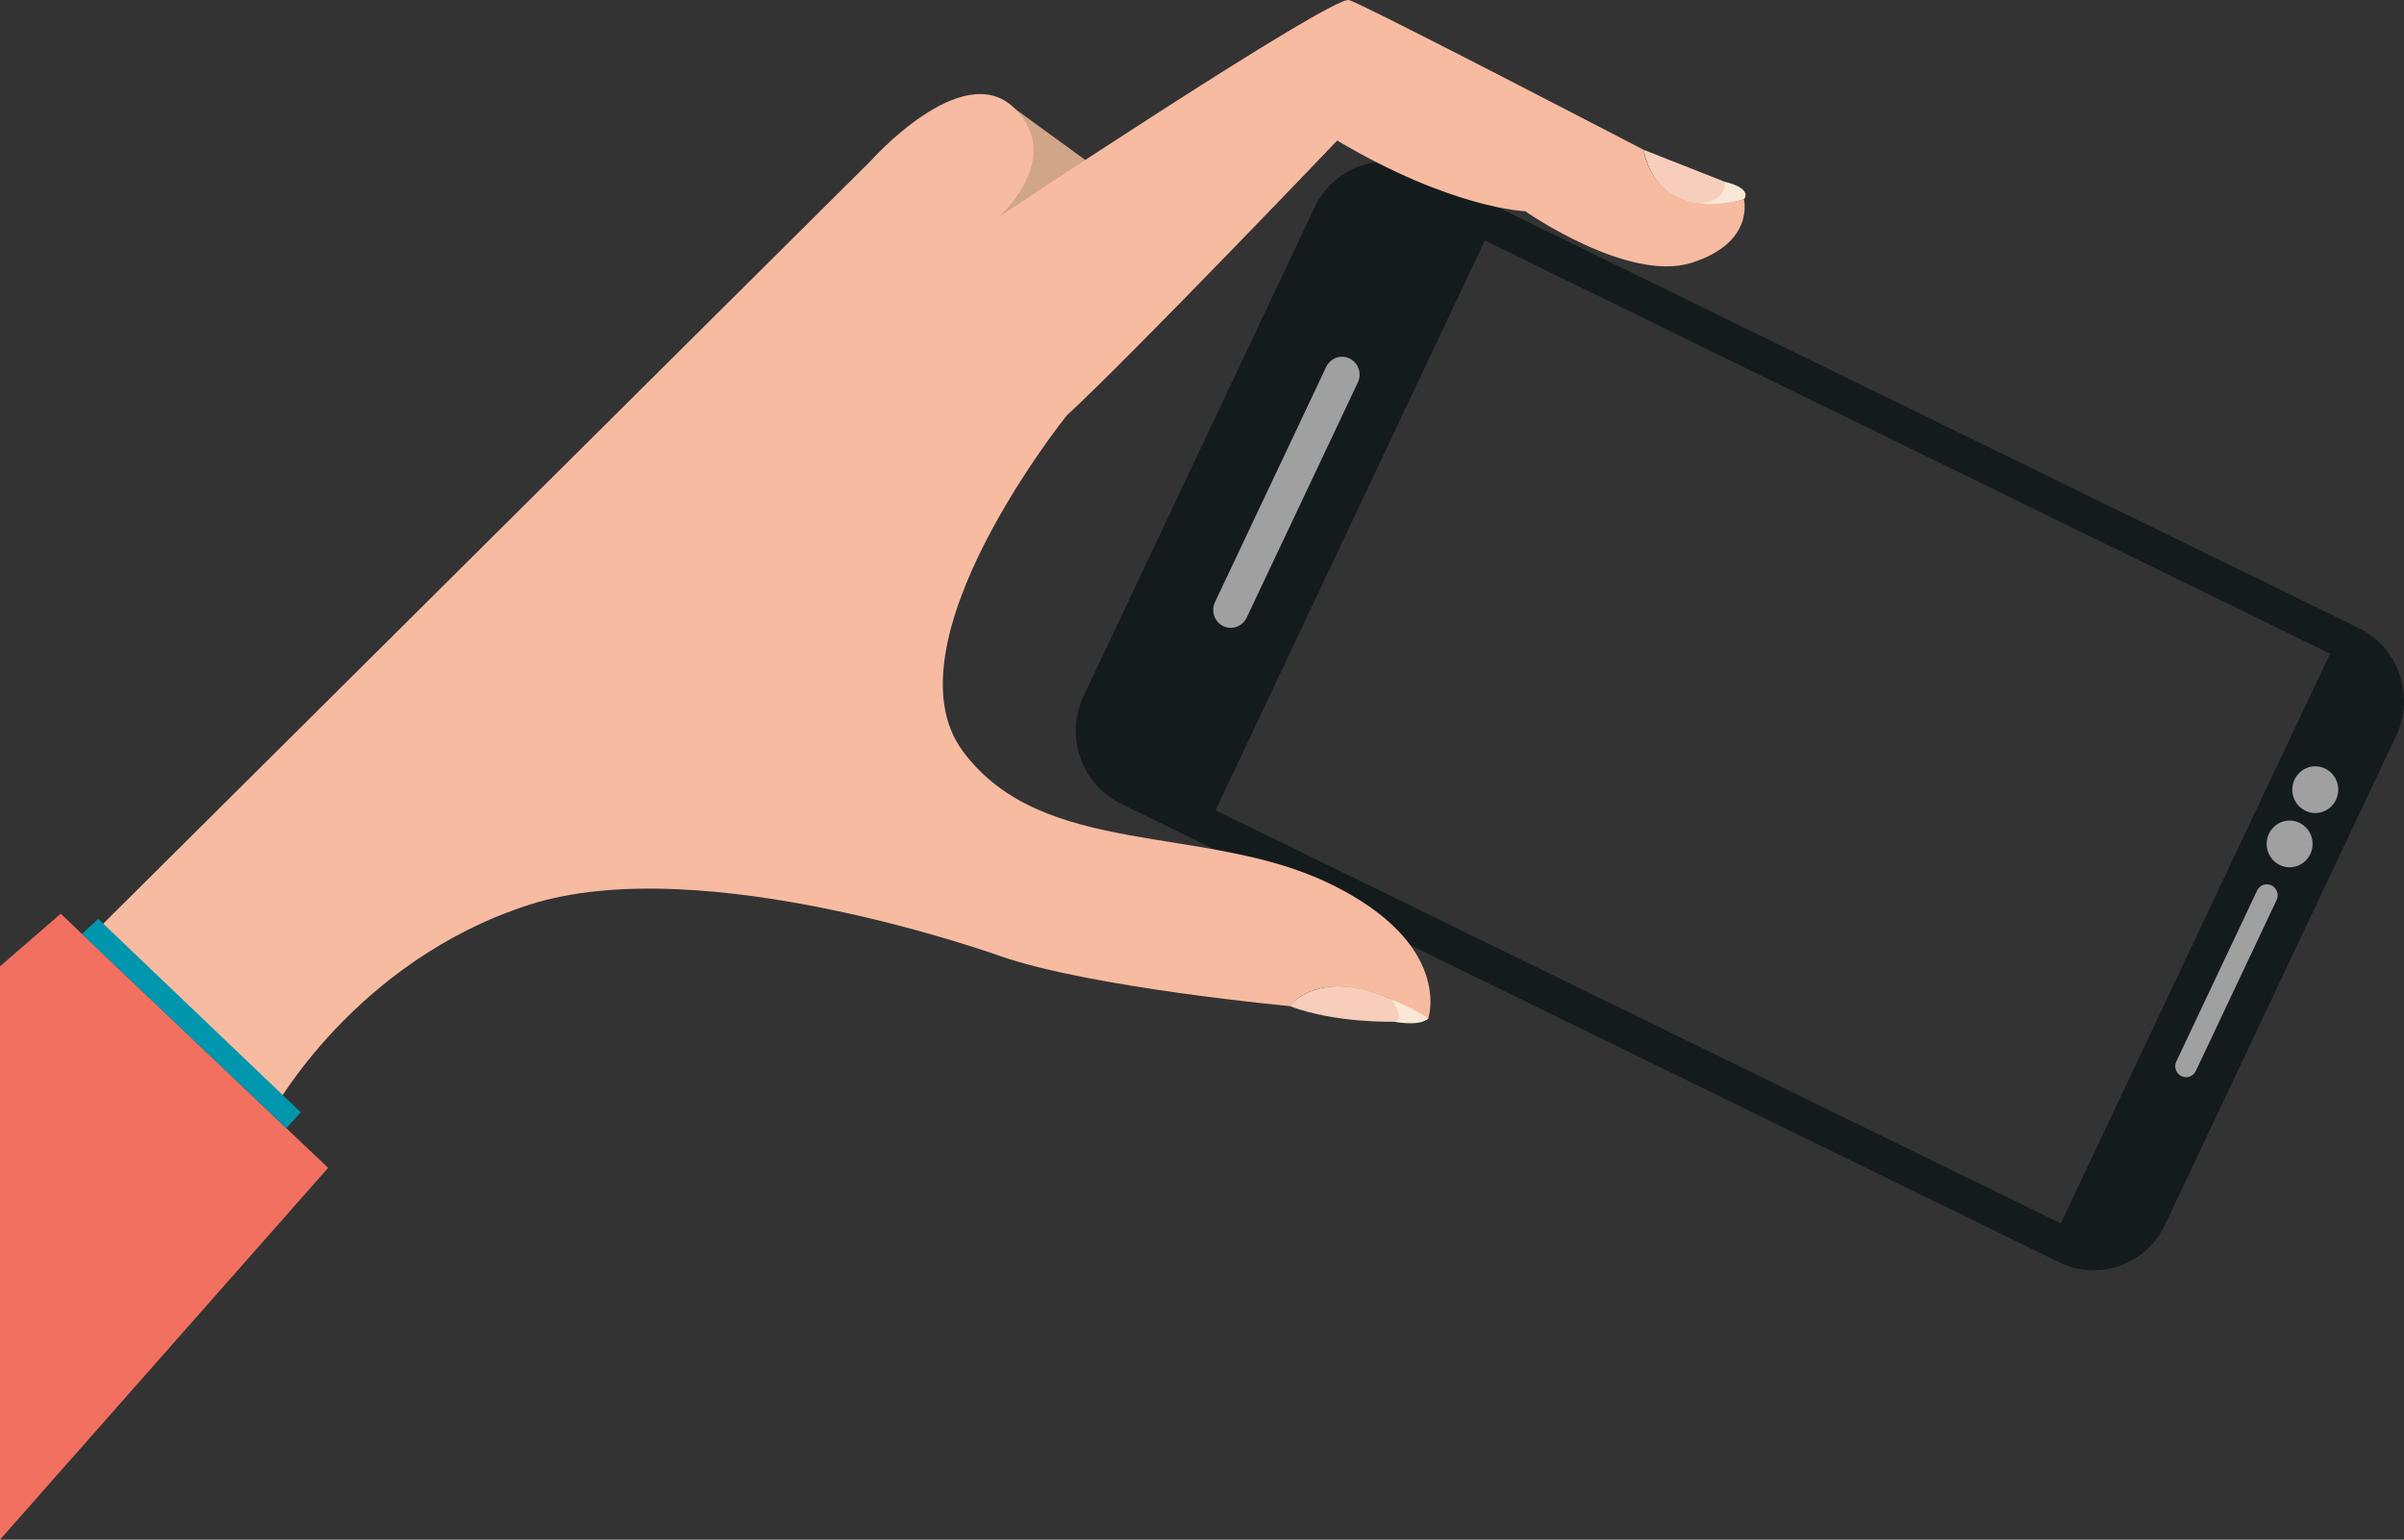 <svg width="665.14" height="426.13" viewBox="0 0 665.14 426.13" xmlns="http://www.w3.org/2000/svg" xmlns:xlink="http://www.w3.org/1999/xlink" xml:space="preserve" overflow="hidden"><rect x="0" y="0" width="665.14" height="426.13" fill="#333333" stroke="none"/><defs></defs><g><g><g><g><g><path d="M652.7 173.87 393.04 46.91C382.11 41.57 369 46.25 363.74 57.36L299.83 192.61C294.58 203.73 299.18 217.07 310.1 222.41L569.75 349.37C580.68 354.71 593.79 350.03 599.05 338.92L662.96 203.67C668.22 192.55 663.62 179.21 652.7 173.87ZM570.18 338.6 336.32 224.25 410.83 66.57 644.68 180.92 570.18 338.6Z" fill="#141B1C"/></g><path d="M336.15 166.67C334.99 169.13 336.01 172.09 338.43 173.27L338.43 173.27C340.85 174.45 343.75 173.42 344.92 170.96L375.7 105.83C376.86 103.37 375.84 100.41 373.42 99.23L373.42 99.23C371 98.05 368.1 99.08 366.93 101.55L336.15 166.67Z" fill="#A0A0A0"/><path d="M602.15 293.77C601.43 295.29 602.06 297.1 603.55 297.83L603.55 297.83C605.04 298.56 606.83 297.92 607.54 296.41L629.89 249.11C630.61 247.6 629.98 245.78 628.49 245.05L628.49 245.05C627 244.32 625.22 244.96 624.5 246.47L602.15 293.77Z" fill="#A0A0A0"/><path d="M627.77 230.77C626.25 233.99 627.58 237.85 630.74 239.4 633.9 240.95 637.7 239.59 639.22 236.37 640.74 233.15 639.41 229.29 636.24 227.74 633.09 226.19 629.29 227.55 627.77 230.77Z" fill="#A0A0A0"/><path d="M634.86 215.75C633.34 218.97 634.67 222.83 637.84 224.38 641 225.93 644.8 224.57 646.32 221.35 647.84 218.13 646.51 214.27 643.34 212.72 640.18 211.18 636.38 212.54 634.86 215.75Z" fill="#A0A0A0"/></g></g><g><path d="M277.44 27.64 303.19 46.4 341.43 39.86 367.02 42 310.84 85.62C310.84 85.62 285.65 90.11 276.27 97.57 276.27 97.58 265.91 45.73 277.44 27.64" fill="#D1A588"/><g><g><path d="M384.9 276.5C384.9 276.5 393.8 278.82 395.18 281.88 395.18 281.88 393.52 284.13 385.68 282.77 385.69 282.77 382.32 277.84 384.9 276.5" fill="#F9E8D5"/><path d="M384.9 276.5C384.9 276.5 389.21 282.47 385.69 282.77 385.69 282.77 369.64 283.28 356.8 278.45 356.8 278.45 364.85 267.54 384.9 276.5" fill="#F7CEBB"/><path d="M477.26 50.32C477.26 50.32 484.88 51.93 482.51 55.17 482.51 55.17 472.58 58.37 466.42 55.66L477.26 50.32Z" fill="#F9E8D5"/><path d="M454.76 41.46 477.25 50.32C477.25 50.32 478.22 55.3 470.58 56.34 470.59 56.34 457.91 56.72 454.76 41.46" fill="#F7CEBB"/><path d="M28.05 256.15 240.81 44.63C240.81 44.63 266.17 16 280.49 29.79 294.8 43.57 276.47 59.95 276.47 59.95 276.47 59.95 368.67-1.4 373.27 0.02 377.87 1.45 454.76 41.46 454.76 41.46 454.76 41.46 457.07 61.7 482.51 55.17 482.51 55.17 485.62 67.17 468.01 72.74 450.41 78.31 421.98 58.45 421.98 58.45 421.98 58.45 401.92 57.84 369.98 38.9 369.98 38.9 313.72 97.83 295.15 114.99 295.15 114.99 244.33 178.15 266.42 207.94 288.51 237.72 333.39 227.89 367.82 244.52 402.24 261.15 395.18 281.88 395.18 281.88 395.18 281.88 369.36 264.52 356.8 278.45 356.8 278.45 302.14 273.36 277.06 264.72 277.06 264.72 194.61 234.87 146.33 250.44 98.05 266.01 75.56 307.41 75.56 307.41L28.05 256.15Z" fill="#F7BBA1"/></g><path d="M0 426.13 90.78 323.23 16.8 252.89 0 267.45 0 426.13Z" fill="#F27060"/><path d="M83.21 307.84 27.19 254.33 22.68 258.48 79.23 312.25Z" fill="#0096AE"/></g></g></g></g></svg>